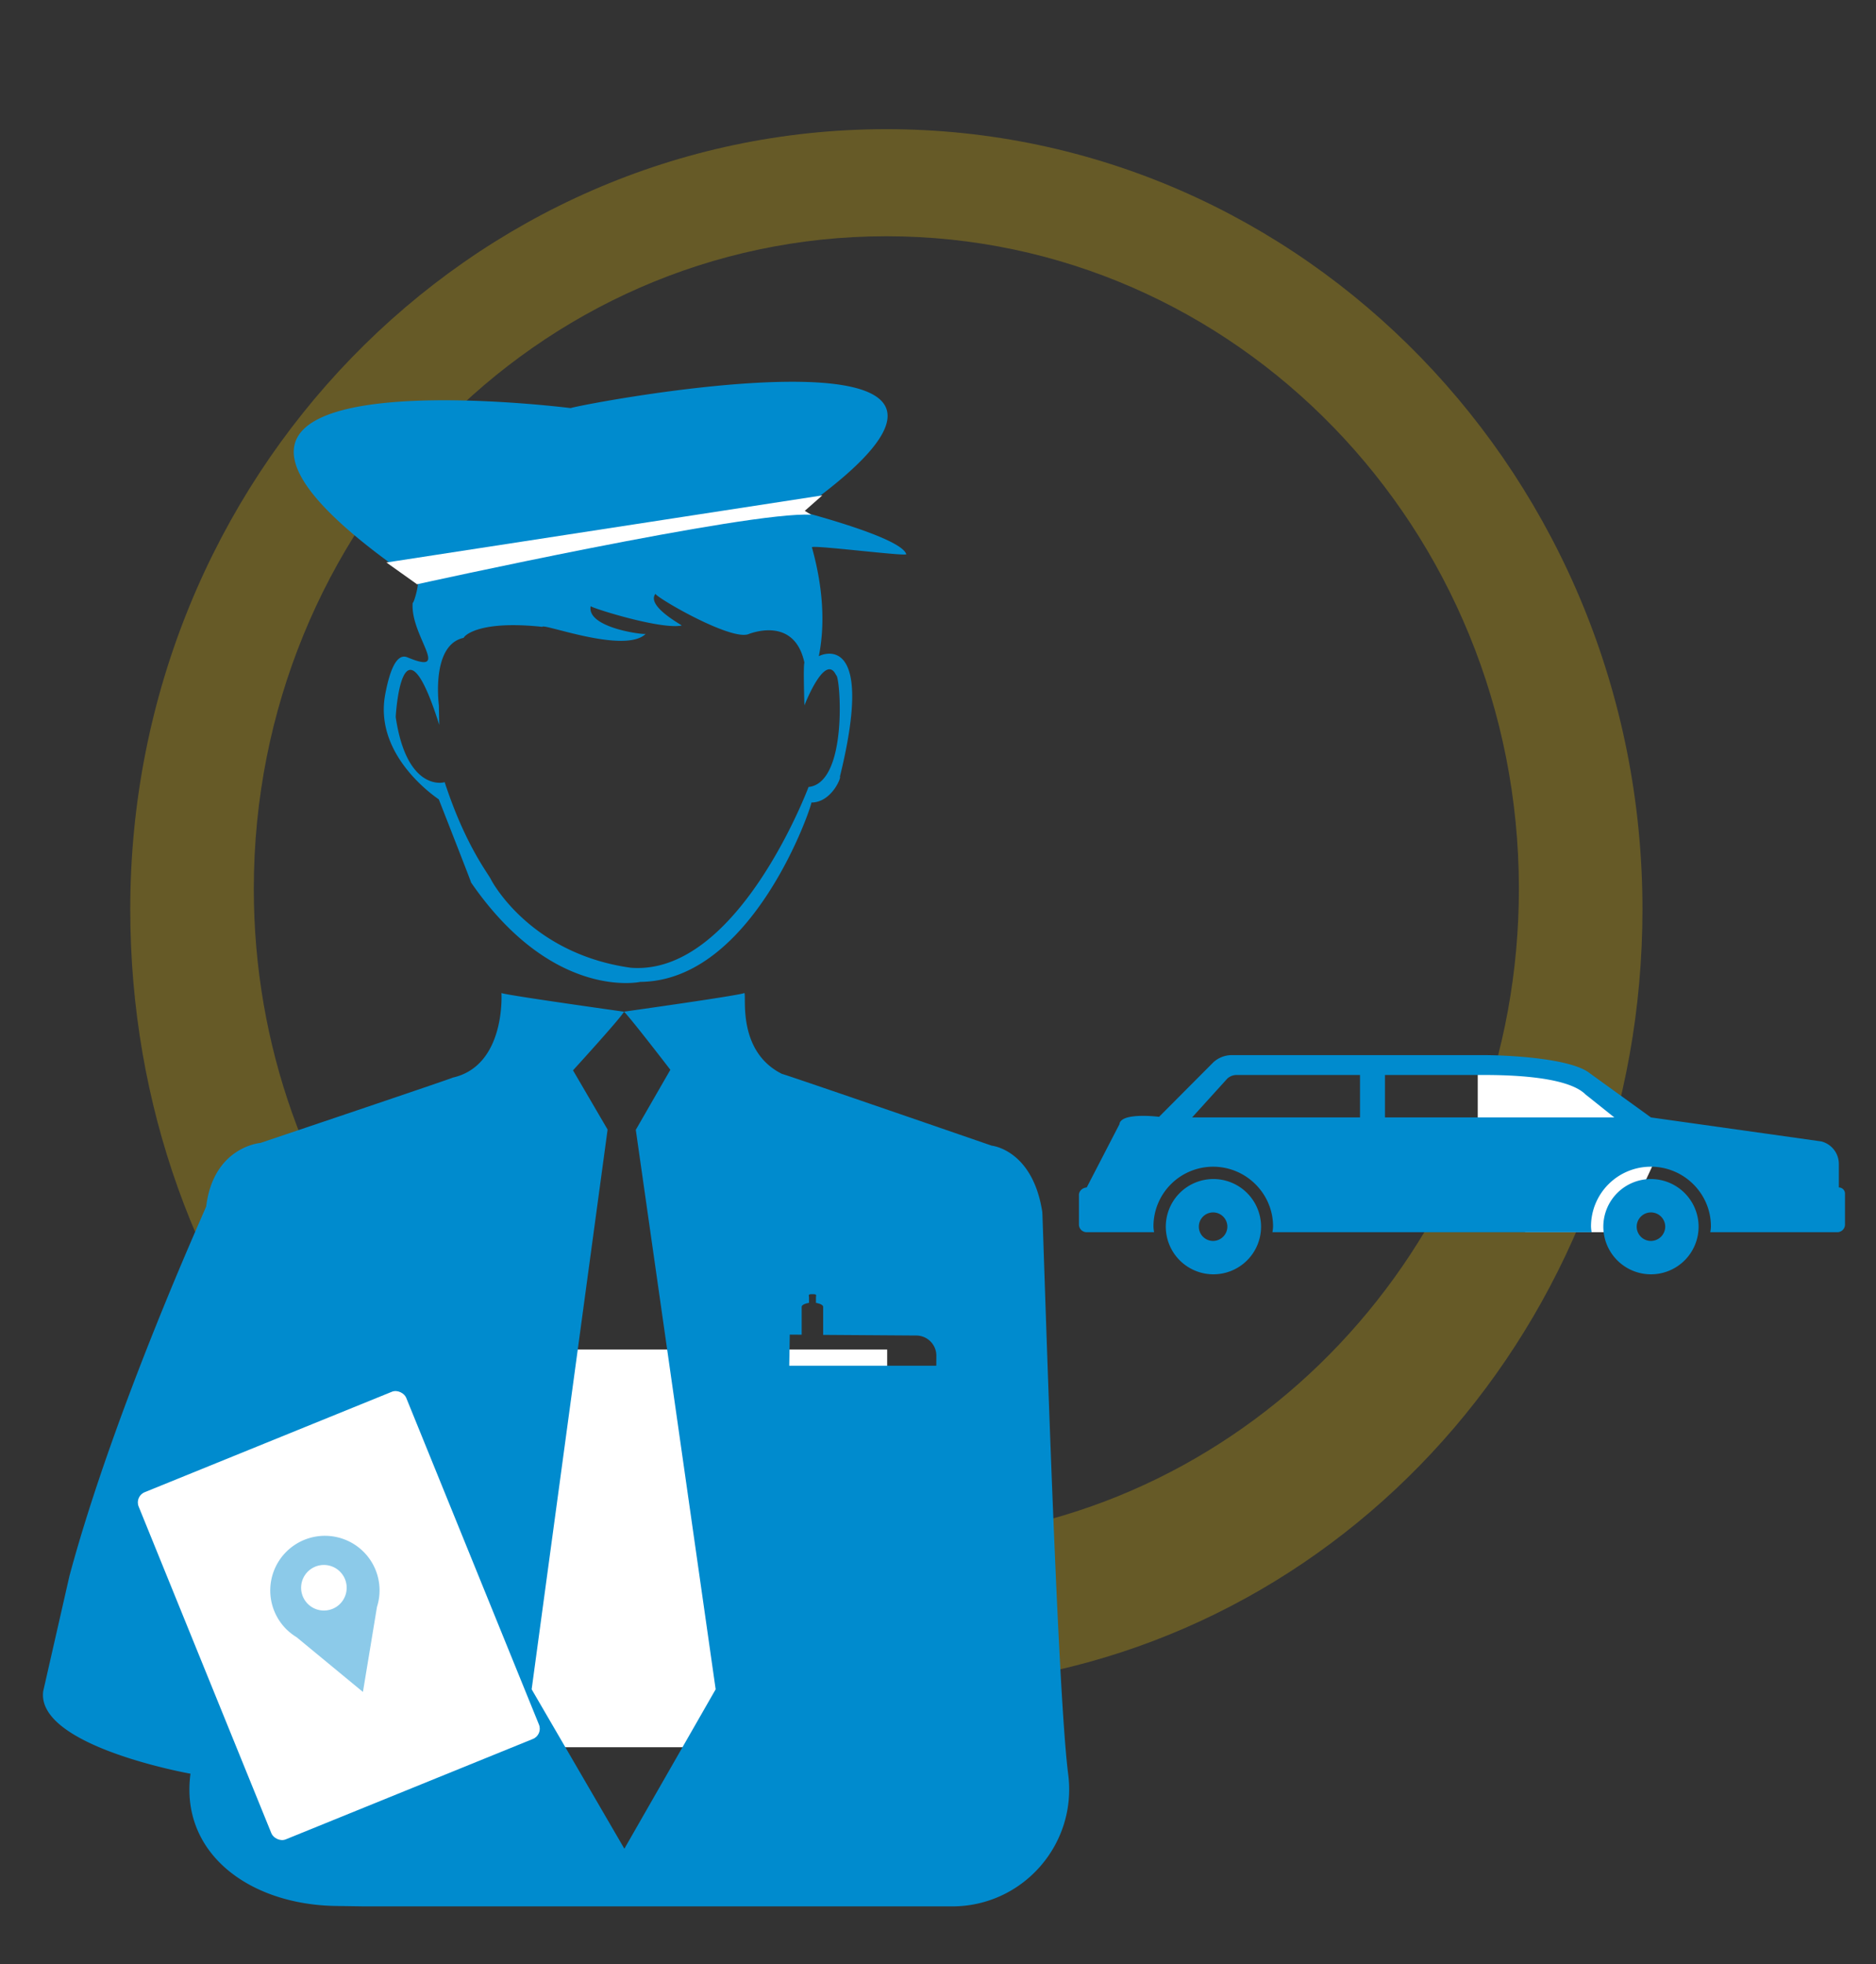<svg id="7fc3a5fd-5807-4345-98b9-891d922e7d4d" data-name="Layer 2 copy" xmlns="http://www.w3.org/2000/svg" viewBox="0 0 2048 2144"><rect x="0" y="0" width="2048" height="2144" fill="#333333" stroke="none"/><title>backEndSupport</title><path d="M967.61,141C511.75,141,142.2,522.21,142.2,992.45c0,429.19,292.91,782.15,692.89,840.82,4.88.71,4.86.76,9.76,1.38l115,194,115.71-191.82c5.6-.58-5.57.7,0,0,408.28-51.1,717.49-409.23,717.49-844.39C1793,522.21,1423.47,141,967.61,141Zm-8.35,1912.14L850.38,1843.53S837.87,1670,828.18,1668c-314.54-66.53-551.11-353.67-551.11-697.8,0-393.41,309.17-712.32,690.54-712.32s690.54,318.91,690.54,712.32c0,363.82-264.41,663.94-605.83,707-8.46,1.06,19.17,166.69,19.17,166.69Z" style="fill:#ffd105;opacity:0.25"/><path d="M1750.31,1196.58l-37.82-29.11-99.26-4.64v85.55c3.94-.52,23.47-.73,49-.77L1665,1345h105.17l45.13-96.65Z" style="fill:#fff"/><path d="M1802.33,1287a52,52,0,1,0,52,52A52.1,52.1,0,0,0,1802.33,1287Zm0,67.58A15.57,15.57,0,1,1,1817.9,1339,15.71,15.71,0,0,1,1802.33,1354.58Z" style="fill:#008bce"/><path d="M2007.43,1296.2v-25.48a25.39,25.39,0,0,0-19.11-24.77l-186-26.19-66.63-48.12c-20.53-16.63-90.4-19.91-116.94-19.91H1344.84a29.91,29.91,0,0,0-20.16,7.78l-59.33,59.57s-41.87-5.33-43.29,8.12l-35.7,69c-4.95.35-8.84,4.24-8.49,8.84v31.49a8.38,8.38,0,0,0,8.49,8.5h73.56a39.56,39.56,0,0,1-.71-6.37,65.16,65.16,0,0,1,65.11-65.11c36.09,0,65.46,29.37,65.46,65.11a39.53,39.53,0,0,1-.7,6.37h348.49a39.53,39.53,0,0,1-.7-6.37,65.24,65.24,0,0,1,65.46-65.11c36.09,0,65.46,29.37,65.46,65.11a38.46,38.46,0,0,1-.71,6.37h138.58a8.39,8.39,0,0,0,8.49-8.5v-33.61A6.71,6.71,0,0,0,2007.43,1296.2Zm-522.73-76.44H1301.4l38.49-42.46a15.24,15.24,0,0,1,9.91-3.89h134.9Zm27.25,0v-46.35h104.33c21.94,0,93.34,0,114.57,21.23l31.49,25.12Z" style="fill:#008bce"/><path d="M1324.68,1287a52,52,0,1,0,52,52A52.09,52.09,0,0,0,1324.68,1287Zm-.36,67.58a15.57,15.57,0,1,1,15.57-15.57A15.71,15.71,0,0,1,1324.32,1354.58Z" style="fill:#008bce"/><rect x="454.26" y="1473.11" width="514.26" height="434.12" style="fill:#fff"/><path d="M479.06,872.64s35.22,89.71,35.22,90.71c89.3,129.43,184.62,108.47,184.76,108.44h0C822.23,1070.79,886.48,879,885.8,876c0,0,0,0,0,0,22,0,33-27.89,31.08-28.11,0,0,0,0,0,0,39.73-161.14-20.91-133.06-23-131.56,0,0,0,0,0,0,8.94-44.21,1-88.42-7.52-118.88-.87-3.08,103.86,10.27,103,7.48C983.47,586,872.47,558,872.73,557.7c0,0,0,0,0,0,326.38-230.81-285-107.64-248.68-112.09,0,0-550.56-70.49-168.32,190.07,2,1.38-3.71,22.44-5.22,22.44-2.87,36.09,43.29,79.87-5.72,59.41C432.66,712.44,425.21,733,420.53,758,407.68,826.48,478.91,872.21,479.06,872.64Zm.47-81.37s-.41-21.39-.42-21.42c-.51-4.05-7.82-66.29,27.13-73.59h0c.08-1.6,15.25-19.55,85.83-12l0,0c.3-4.38,90,29.95,112.81,7.7a0,0,0,0,0,0,0c-3.7.92-64.39-6.86-60.08-30.2l0,0c4.76,3.08,76.83,25.58,99.38,21.07,1.51,0-39.09-21.05-28.64-34.61a0,0,0,0,1,0,0c1.89,4.71,84.37,52.66,102.4,43.64,4.52-1.51,49.7-18.07,60.25,31.62v0c-1.45,1.56-.08,44.12,0,46.57,0,0,0,0,0,0,1-2.68,22.84-58,34.6-33,4.52,0,13.55,117.46-30.11,122h0c-.47,1.26-77.67,206.8-194.29,197.3h0C576.92,1040.66,535.61,959.45,536,960c-3.15-6.57-28.09-37.41-50.57-106.24,0,0,0,0,0,0-3.77,1.46-41.87,7.61-53.44-71.09C431.94,782.68,438.61,661.36,479.53,791.27Z" style="fill:#008bce"/><path d="M1166.14,1936.77c-12.85-99.24-27.74-613.91-28.31-613.91-10.54-68-55.23-72.3-55.23-72.3s-223.91-77.31-228.93-78.31c-50.21-25.11-38.16-87.36-41.17-88.36,0,2-131.3,20.42-131.3,20.42,7.58,7.39,50.61,63.44,50.61,63.44l-37.72,65.54L781.28,1844,681.61,2018,580.4,1844l82.91-611-37.76-64.65s52.85-57.91,55.65-64c0,0-131.29-18.39-133.78-20.42,0,0,5,79.32-53.22,92.37,2,0-209.85,71.29-209.85,71.29s-51.21,4-59.25,69.28c.38.38-100.35,221.19-149.32,403.53L47.16,1846.13c-7.79,60.1,160.8,90,160.8,90-11.66,86.91,64.48,143,158.78,144.36l31.57.46h641.07C1116.49,2081,1176,2013.24,1166.14,1936.77Zm-144-446H861.6l.58-33.94,13,.09V1426.6c0-2.31,4.12-3.79,8-4.44v-5.65c0-2.69-1.58-3.85,3.78-3.85s3.8,1.16,3.8,3.85v5.67c3.81.66,7.88,2.13,7.88,4.42v30.52l101.4.7a22,22,0,0,1,22.17,22Z" style="fill:#008bce"/><g id="5bc97e83-ecc0-4620-8207-40b05aa2288f" data-name="clip board"><rect x="212.28" y="1558.95" width="315.29" height="409.05" rx="12" ry="12" transform="translate(-636.6 268.95) rotate(-22.11)" style="fill:#fff"/><path d="M410.53,1715A59.68,59.68,0,1,0,310.31,1776h0a59.82,59.82,0,0,0,13.43,11.09l72.47,59.79,15.33-92.8a59.67,59.67,0,0,0,2.8-16.94h0A59.41,59.41,0,0,0,410.53,1715Zm-48.21,41.43a24.87,24.87,0,1,1,14.56-32A24.87,24.87,0,0,1,362.32,1756.46Z" style="fill:#008bce;opacity:0.45"/></g><path d="M455.26,637.77s363.51-80.32,430.29-75.87l-7-4.26,19.15-16.88L421.86,614Z" style="fill:#fff"/></svg>